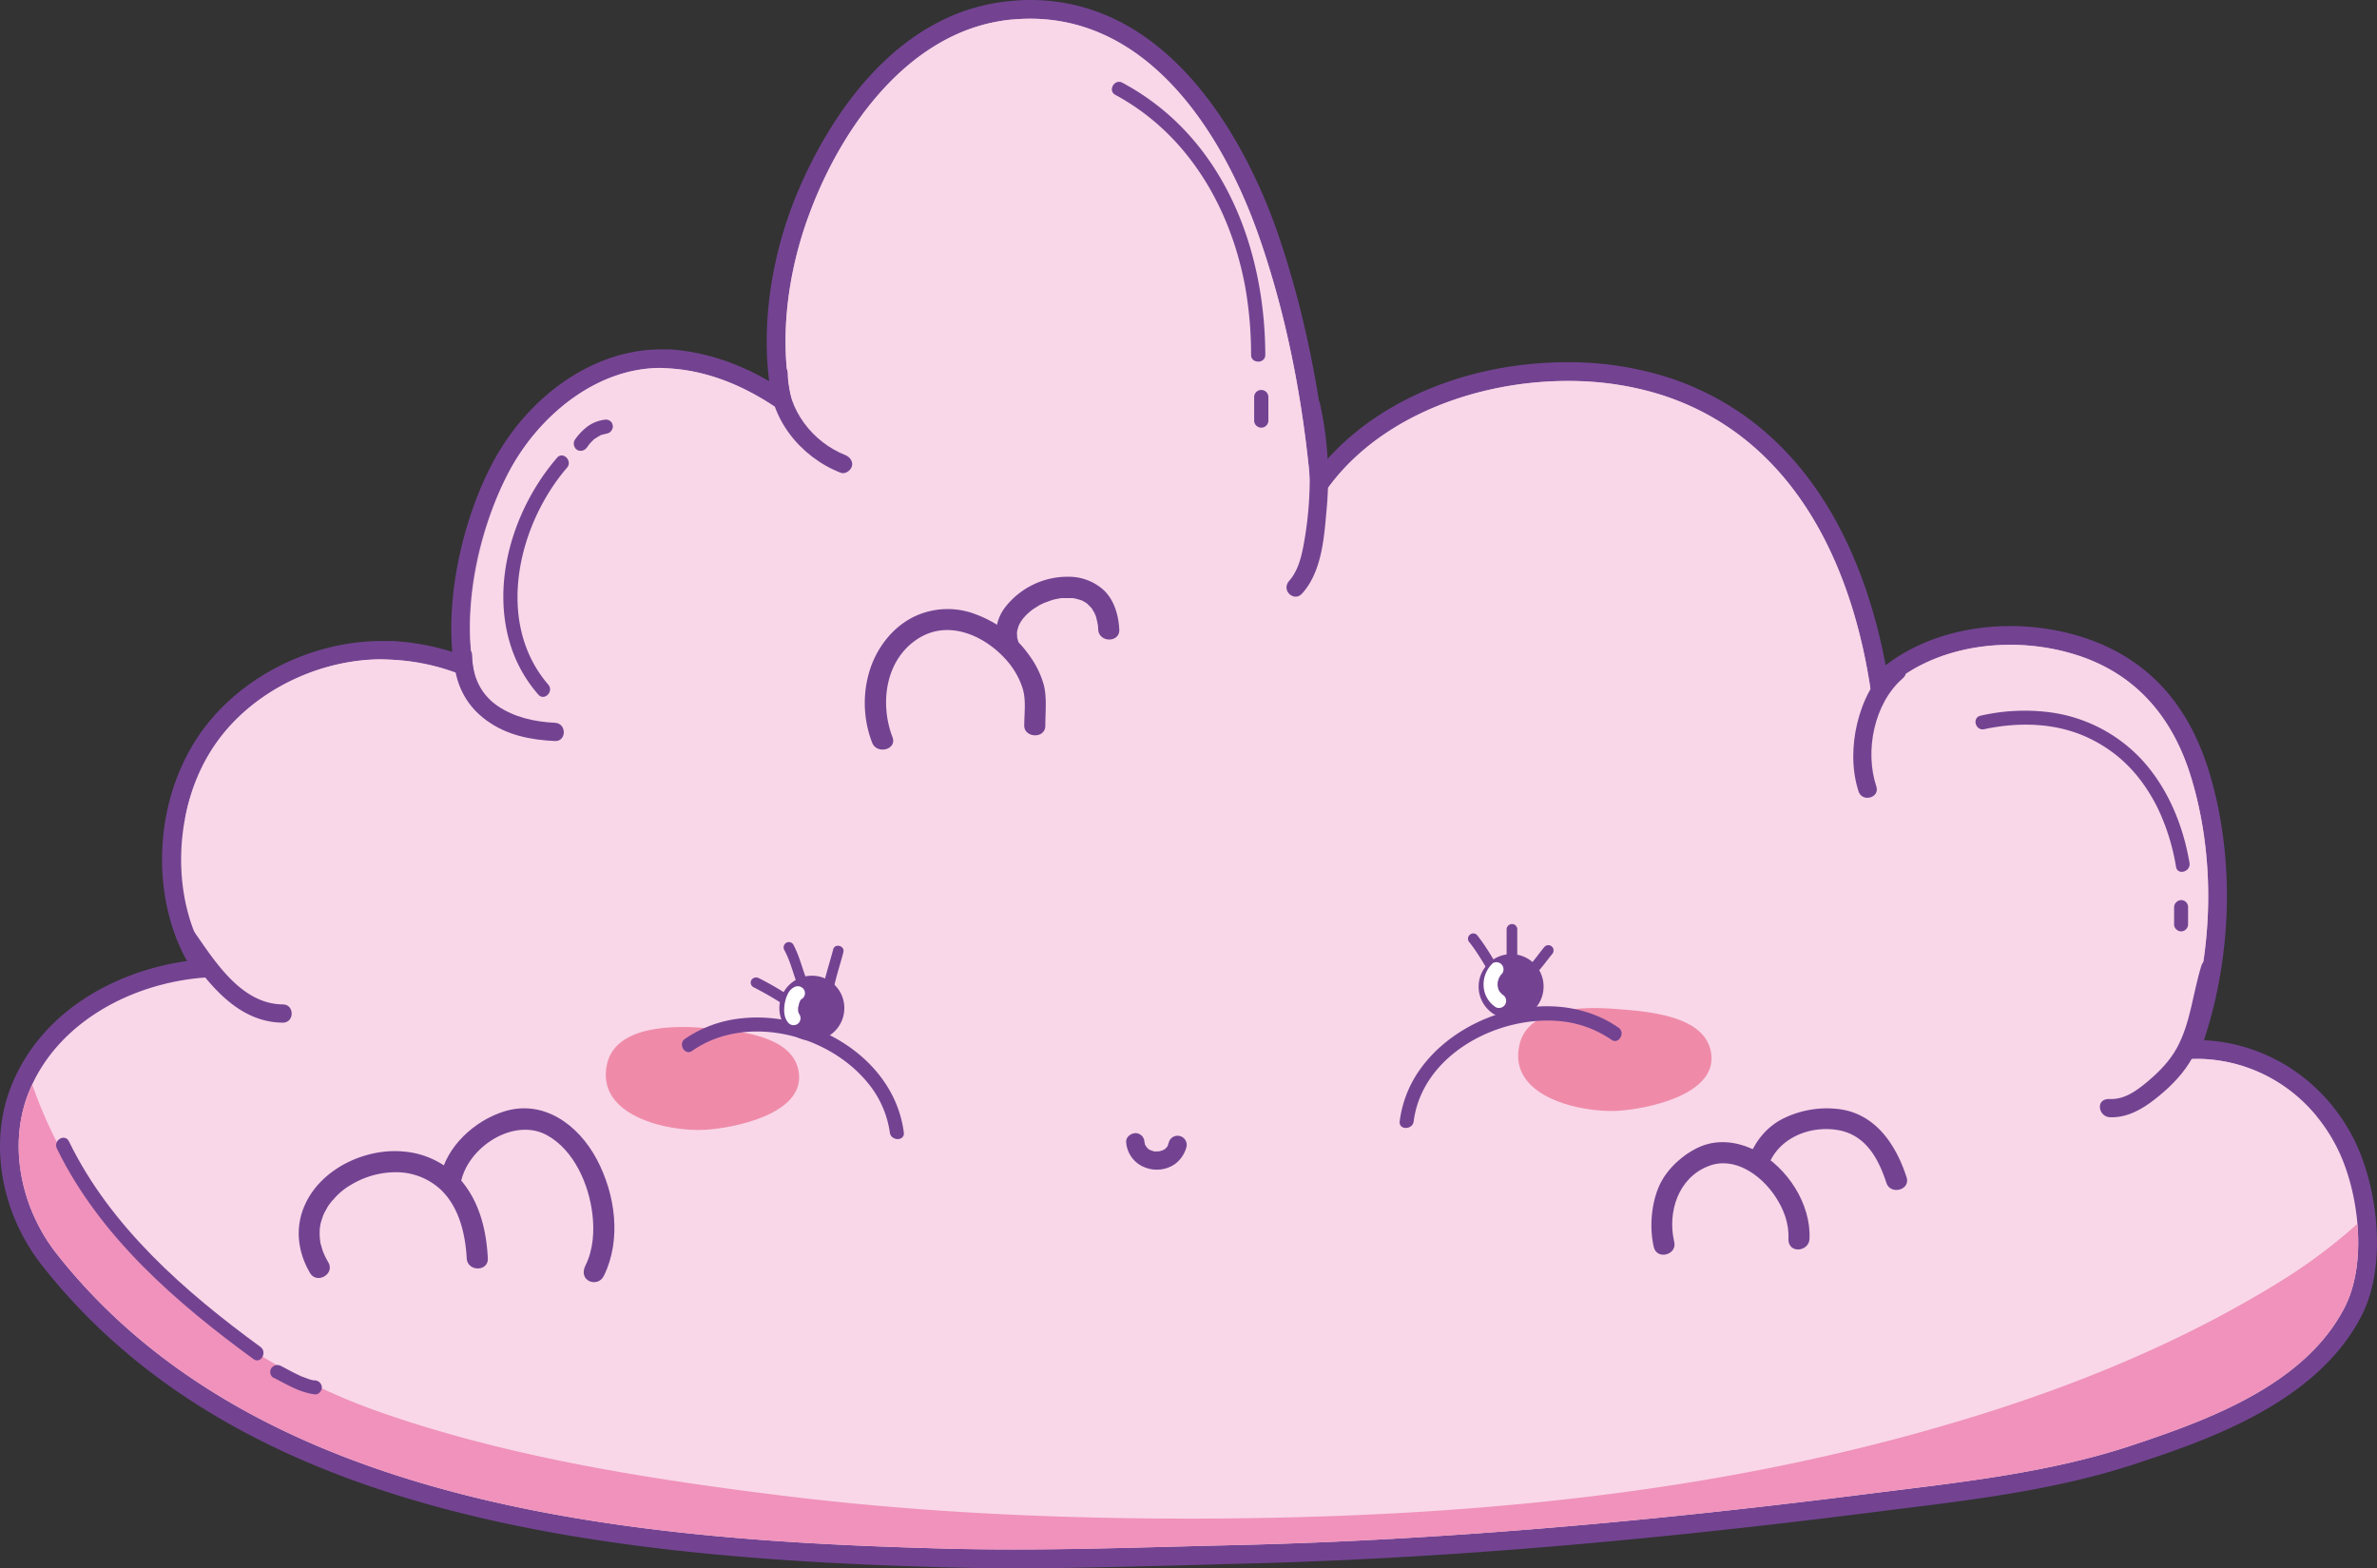 <svg xmlns="http://www.w3.org/2000/svg" width="1002.8" height="661.6" viewBox="0 0 1002.8 661.6">
  <rect x="0" y="0" width="1002.8" height="661.6" fill="#333333" stroke="none"/>
  <title>emoji61_240147154</title>
  <g id="Layer_2" data-name="Layer 2">
    <g id="emoji61_240147154">
      <g>
        <g>
          <path d="M428.1,657.6c-9.4,0-18.7-.1-28.1-.4-148.5-3.9-297.2-21.9-379.1-125.7C4,510-.8,481.2,8.9,458.2c13.3-31.7,46.8-47.3,76.7-49.7-18-26.6-17.5-69.1,2.2-97.2,15.9-22.6,44.7-37.1,73.4-37.1h4.2a95.2,95.2,0,0,1,30,6.4c-4.3-28.9,4.5-62.1,15.9-83.6s35.6-45.8,67.4-45.8h3.6c15.9,1,31.9,6.8,47.6,17.4-5-24.2-2.3-52.6,7.8-79.8,6.8-18.4,33.4-79,88.2-84.6a85.7,85.7,0,0,1,8.7-.4c61.3,0,91,67.2,100.9,96.1,10.6,31.3,17.8,66.1,21.3,103.8,20.9-29,60.5-47.1,104.6-47.1a136.5,136.5,0,0,1,41.7,6.3c62.8,20.8,83.1,83.9,89.7,125.2a55.9,55.9,0,0,1,7.4-6.3c12.9-9,29.9-13.9,47.8-13.9a96.4,96.4,0,0,1,28.5,4.2c25.7,7.9,43.1,26.3,51.7,54.5s9.7,63,2.3,94.7a151.1,151.1,0,0,1-6.4,21.3h4.8c26.3.9,49.8,16.7,61.4,41.2,8.8,18.6,12.6,49.2,2.5,69.2-17,33.1-55.4,48.1-93.4,60.6-31.9,10.5-66.1,14.8-99.2,18.9l-11.1,1.4C687,647,601.7,653.9,520.7,655.8c-8.4.1-16.7.4-25,.6C473.5,657,450.6,657.6,428.1,657.6Z" fill="#f9d7e8"/>
          <path d="M434.6,7.9c51.1,0,82.1,49.6,97.1,93.5,12.6,36.7,19.4,75.7,22.1,114.8,19.3-36.9,65-55.5,107.6-55.5a130.6,130.6,0,0,1,40.5,6.2c56.8,18.8,81.4,75.2,88.2,131a47.9,47.9,0,0,1,12.4-12.6c13-9.1,29.3-13.3,45.5-13.3a92.3,92.3,0,0,1,27.4,4.1c25.6,7.9,41.3,26.5,49,51.9,9,29.6,9.3,62.6,2.3,92.6a164.2,164.2,0,0,1-8.7,26.8,51.8,51.8,0,0,1,8.9-.7h1.9c25.3.9,47.1,16.1,57.9,39,8.6,18.2,11.9,47.3,2.5,65.7-16.9,33-58.1,47.8-91,58.7-35.1,11.5-73.1,15.4-109.6,20-89.1,11.3-178.2,19.6-268,21.7-30.9.7-61.7,1.8-92.5,1.8-9.3,0-18.7-.1-28-.3C272.8,649.9,110,638,24,529,8.9,509.9,2.9,482.6,12.6,459.7c12.8-30.5,47.6-47.5,80.8-47.6-22.4-25.3-22.1-70.4-2.3-98.5,15.4-22,43.3-35.5,70.1-35.5l4,.2a90.9,90.9,0,0,1,35.6,9.1c-7-29,1.9-65.6,14-88.5s36.4-43.7,63.9-43.7l3.4.2c20.4,1.2,38.6,10.6,54.5,23.3-9.2-28.2-5.3-61.3,4.8-88.3C355,53.5,383.8,12.7,426.3,8.3c2.8-.2,5.6-.4,8.3-.4m0-7.9h0c-3,0-6,.2-9.1.5C368.4,6.3,341,68.6,333.9,87.6c-9.1,24.6-12.3,50.3-9.4,73.2-13.8-8-27.9-12.5-41.9-13.4h-3.9c-27.6,0-55.4,18.8-70.9,47.9-10.9,20.5-19.4,51.5-17,79.7a101.9,101.9,0,0,0-25.2-4.6h-4.4c-30,0-60,15.2-76.6,38.8-19.7,28-21.3,68.2-5.7,96.2-29.4,4.1-60.6,20.5-73.6,51.4C-5,481,0,511.3,17.8,533.9c82.9,105.2,232.7,123.3,382.1,127.3,9,.2,18.2.4,28.2.4,22.6,0,45.5-.7,67.7-1.2l25-.7c81.2-1.9,166.6-8.8,268.8-21.7l11.1-1.4c33.3-4.1,67.7-8.4,99.9-19,28.7-9.5,76.6-25.2,95.7-62.6,10.8-21.1,6.8-53.2-2.4-72.7-12.1-25.6-36.7-42.2-64.1-43.5,1.7-5.2,3.3-10.7,4.6-16.4,7.5-32.4,6.7-66.7-2.4-96.7s-27.3-48.8-54.3-57.2a101.2,101.2,0,0,0-29.7-4.4c-18.7,0-36.5,5.2-50,14.7l-2.5,1.8c-7.9-42.1-30-100.9-91.2-121.2a137.7,137.7,0,0,0-42.9-6.6c-41.4,0-78.9,15.6-101.6,41.1-3.8-34.3-10.7-66.2-20.6-95.1S498.5,0,434.6,0Z" fill="#734392"/>
        </g>
        <g opacity="0.7">
          <path d="M78.9,342.7c6.1-19,15.3-39.5,36.8-44.2,40.1-8.7,71.6,22.2,109.1,28.3,5.9.9,15,2,19.7-2.8s4.4-15.5,2.7-22.7c-2.9-11.7-9.5-21.5-13.8-32.7s-4.6-20.5-3.3-31.7a62.2,62.2,0,0,1,31-47c17.4-10,34.4-9.9,52-.7,9.7,5,18.8,11.1,28.8,15.5,7.7,3.5,18.5,8.4,27.2,5.9,13.6-3.8,14.6-22.3,14.7-33.9,0-16-2.1-31.9-3.8-47.7s-3-28.6,1.7-42.7c12.3-37.1,52.7-66.2,91.6-47.7,36.3,17.3,48.5,56.5,51.9,94,1.8,19.8,1.6,39.7,1,59.6-.4,15-2.4,30.1-2.2,45.2s6.3,42.8,28.1,31.4c17.7-9.3,25.8-30.7,38.2-45.4,24.1-28.5,71.6-32.7,104.8-20.3,17.1,6.3,32.9,16.6,43.9,31.2,12.6,16.7,16.3,35.8,20.6,55.8,3.4,15.9,9.3,52,32,51.6,16.9-.2,29.2-18.3,42.3-26.8,30.7-19.7,72.2,2.8,82.7,35.2,6.5,20.3,5.7,45.2-5,64.1-6.2,11-14.4,17-23.9,24.9-7.3,6-15.4,16.3-12.6,26.7,3.6,14,25.4,11.3,36.1,10,12.8-1.5,25.4-5.3,38.3-6.6a89.5,89.5,0,0,1,27.8,1.7,65.7,65.7,0,0,0-48.5-24.2,55,55,0,0,0-10.8.7,164.2,164.2,0,0,0,8.7-26.8c7-30,6.7-63-2.3-92.6-7.7-25.4-23.4-44-49-51.9-23.5-7.3-52.4-5.1-72.9,9.2a47.9,47.9,0,0,0-12.4,12.6c-6.8-55.8-31.4-112.2-88.2-131-49.8-16.5-122.4.1-148.1,49.3-2.7-39.1-9.5-78.1-22.1-114.8C515.9,55.2,482.4,2.7,426.3,8.3c-42.5,4.4-71.3,45.2-84.9,82.1-10.1,27-14,60.1-4.8,88.3-15.9-12.7-34.1-22.1-54.5-23.3-28.9-1.8-54.3,19.2-67.3,43.5s-21,59.5-14,88.5a90.9,90.9,0,0,0-35.6-9.1c-28-1.5-57.9,12.2-74.1,35.3A80.4,80.4,0,0,0,78,345.8Z" fill="#f9d7e8"/>
        </g>
        <path d="M963.4,539.7c-42.8,26.7-90.1,45.9-138.4,60.2-103.2,30.8-210.3,40.3-317.5,40.7-60.2.2-120.4-2.5-180.1-10-56-7-114.2-16.3-167.6-35.1-65.7-23.2-123.7-73-146.2-138a14.7,14.7,0,0,0-1,2.2C2.9,482.6,8.9,509.9,24,529c86,109,248.8,120.9,376.1,124.3,40.2,1.1,80.3-.6,120.5-1.5,89.8-2.1,178.9-10.4,268-21.7,36.5-4.6,74.5-8.5,109.6-20,32.9-10.9,74.1-25.7,91-58.7,5-9.8,6.4-22.6,5.3-35.1A229.9,229.9,0,0,1,963.4,539.7Z" fill="#f092bb"/>
        <g>
          <path d="M549.3,250.4c8.2-9,9.3-23.2,10.3-34.8a143.2,143.2,0,0,0-2.7-45.2c-1.1-4.8-8.5-2.8-7.4,2.1,3.1,13.4,3.6,27.3,2.6,41a155.7,155.7,0,0,1-2.2,16.7c-1,5.2-2.4,10.7-6,14.8s2.1,9.1,5.4,5.4Z" fill="#734392"/>
          <path d="M791.6,331.8c-5-14.9-1-35.2,11.2-45.7,3.8-3.3-1.7-8.7-5.5-5.5-7.2,6.2-11.6,15.4-13.8,24.6s-2.4,19.5.6,28.7c1.6,4.7,9,2.6,7.5-2.1Z" fill="#734392"/>
          <path d="M890.1,471.3c7.2.3,13.5-3.3,19-7.6s10.7-9.3,14.5-15.3c7.4-11.7,8.5-26,12.5-39,1.5-4.7-6-6.8-7.4-2-3.6,11.5-4.5,24.1-10.4,34.8-3,5.4-7.2,9.7-11.9,13.7s-10,8-16.3,7.7-4.9,7.5,0,7.7Z" fill="#734392"/>
          <path d="M74.7,396.2c10.8,15.3,23.5,35,44.6,35.2,5,0,5-7.7,0-7.7-17.8-.2-28.9-18.6-37.9-31.4a4,4,0,0,0-5.3-1.4,3.9,3.9,0,0,0-1.4,5.3Z" fill="#734392"/>
          <path d="M191.5,276.6c.1,11,4.7,20.7,13.6,27.2s18.9,8.3,29,8.8c5,.2,5-7.5,0-7.7-8.5-.4-17.2-2.3-24.3-7.2s-10.5-12.5-10.6-21.1c0-5-7.8-5-7.7,0Z" fill="#734392"/>
          <path d="M324.6,157.6c-.4,18.7,13.1,35.2,30,41.8,1.9.8,4.2-.8,4.8-2.7s-.8-3.9-2.7-4.7c-13.8-5.4-24.7-19.3-24.4-34.4.1-5-7.6-5-7.7,0Z" fill="#734392"/>
        </g>
        <g>
          <path d="M138.5,532.5a31.9,31.9,0,0,1-2.4-5c-.3-.9-.5-1.8-.8-2.7s-.1-.8-.2-1.2,0,0-.1-.7a24.4,24.4,0,0,1,0-5.4c0-.2-.1.5.1-.3a5,5,0,0,1,.2-1.2,24.1,24.1,0,0,1,.8-2.5,3.6,3.6,0,0,1,.4-1.1c.2-.5-.1.1-.1.2l.3-.7,1.2-2.2a11,11,0,0,1,1.4-2.1c.5-.7-.3.3.3-.4a4.1,4.1,0,0,1,.9-1,27,27,0,0,1,7.6-6.4,36.5,36.5,0,0,1,19.5-5.3,27.6,27.6,0,0,1,18.3,7.3c7.6,7.2,10.4,18.3,11,29,.3,5.7,9.2,5.7,8.9,0-.6-11.9-3.5-23.8-11.4-33a36.1,36.1,0,0,0-23.7-12c-16.1-1.7-34.9,6.9-41.9,22.1-4.5,9.6-3.3,20.1,2,29.1,2.9,4.9,10.6.4,7.7-4.5Z" fill="#734392"/>
          <path d="M194.4,498.9c2.9-15.1,22.5-27.7,36.4-20,11.4,6.3,17.6,20.7,19.1,33.1.9,7.3.4,15.2-2.9,21.8s5.1,9.6,7.7,4.5c7.6-15.3,4.9-34.5-2.9-49.2s-22.6-25.5-39.3-20.2c-12.3,3.9-24.2,14.7-26.7,27.7-1.1,5.6,7.5,8,8.6,2.3Z" fill="#734392"/>
        </g>
        <g>
          <path d="M376.5,310.9c-5.4-14.2-3-32.4,10.5-41.3s29.8-.9,38.8,10.3a33.1,33.1,0,0,1,5.5,10.1c1.7,5.1.8,10.9.8,16.1s8.9,5.7,8.9,0,.7-11.5-.6-17a38.5,38.5,0,0,0-6-12.4,47.8,47.8,0,0,0-22.1-17.3,32.9,32.9,0,0,0-26.6.7c-8.7,4.2-15.1,12.3-18.3,21.2a46.6,46.6,0,0,0,.5,31.9c2,5.3,10.7,3,8.6-2.3Z" fill="#734392"/>
          <path d="M429.5,270.3a9.4,9.4,0,0,1-.4-1.6c-.2-.6,0,.8,0-.3s-.1-.9-.1-1.3a2.2,2.2,0,0,0,.1-.8c0-.8-.3.9,0,0a21.7,21.7,0,0,1,.7-2.4c.2-.6-.5,1-.1.1l.3-.5c.2-.5.5-.9.7-1.3l.9-1.3c-.6.8,0,0,.3-.3a16.7,16.7,0,0,1,2.3-2.3l1-.9c-.9.7.4-.2.6-.4l2.7-1.7,1.4-.7.7-.3,3.3-1.2a23,23,0,0,1,2.8-.6c.3-.1,1.9-.3.6-.2h5.3c1.1,0-.7-.2,0,0l1.5.3,1.4.4.6.2c.9.3-.7-.4-.1-.1a17.4,17.4,0,0,1,2.6,1.5c.6.4-.1-.1-.2-.2l.7.7,1.2,1.2c.2.2.6.8.1,0l.4.7,1,1.7.3.6c-.5-1,0,.2.1.3a13.3,13.3,0,0,1,.5,1.9,17.7,17.7,0,0,1,.4,2c-.1-.8.1.2.1.4s.1,1.1.1,1.6c.3,5.7,9.2,5.7,8.9,0s-2-12.2-6.5-16.5a21.9,21.9,0,0,0-14.4-5.7,33.4,33.4,0,0,0-27.5,13.2,18.6,18.6,0,0,0-2.9,16.1c1.6,5.5,10.2,3.2,8.6-2.3Z" fill="#734392"/>
        </g>
        <g>
          <path d="M706.3,523.8c-2.9-12.5,1.7-27,14.5-31.9,10.9-4.3,22.1,3.8,28,12.6,3.6,5.3,6,11.5,5.7,18s8.7,5.7,8.9,0c.6-14.8-9.4-29.9-22.1-36.8-6.5-3.5-14.1-5-21.2-3S705,491,701,498.2s-5.5,18.5-3.3,27.9c1.4,5.6,10,3.2,8.6-2.3Z" fill="#734392"/>
          <path d="M745.9,492c4.2-11.9,17.5-17.3,29.4-15.3s17.2,12.2,20.5,22.2c1.7,5.4,10.4,3.1,8.5-2.4-4.4-13.5-12.9-26.5-28.2-28.6a41.6,41.6,0,0,0-23.3,3.7c-7.6,3.6-12.7,10.2-15.4,18-1.9,5.4,6.7,7.8,8.5,2.4Z" fill="#734392"/>
        </g>
        <path d="M475.1,481.7a12.3,12.3,0,0,0,8.3,10.9,13.5,13.5,0,0,0,12.2-1.5,13.1,13.1,0,0,0,4.9-7.1,3.8,3.8,0,0,0-7.4-2.1c-.1.2-.1.4-.2.6s-.4,1-.1.3v.2l-.3.6-.3.4c-.2.4.3-.4.3-.4l-.2.3-.8.8-.3.2.5-.4-.4.3-1,.6c-.6.3.9-.3.3-.2l-.6.2-1.1.3H487c.3,0,1,.2.3.1l-1.1-.3-.4-.2h-.3l.5.2-1-.5-.4-.2c-.2-.1-.7-.5-.1-.1s0,0-.1-.1l-.4-.4-.5-.5c-.2-.2.4.6.4.5l-.2-.3-.6-1c-.4-.7.3.9,0,.1s-.1-.4-.1-.6a6.4,6.4,0,0,1-.2-.7c-.1-.5.1,1.1,0,.2a3.8,3.8,0,0,0-3.8-3.9c-2,.1-4.1,1.7-3.9,3.9Z" fill="#734392"/>
        <path d="M722,445.3c-1.4-17.4-28.2-18.7-40.6-19.7s-36.8-1.1-40.4,15.2c-5,22,26,28.6,41.3,27.8C694.5,467.9,723.4,462.1,722,445.3Z" fill="#ef8ba9"/>
        <path d="M337.1,453.3c-1.4-17.3-28.2-18.7-40.5-19.7s-36.8-1.1-40.5,15.2c-5,22.1,26,28.7,41.3,27.8C309.6,475.9,338.5,470.1,337.1,453.3Z" fill="#ef8ba9"/>
        <path d="M292,443.3c22.8-15.9,57.3-7.1,74.1,13.5a42.2,42.2,0,0,1,9.3,20.9c.4,3.7,6.4,3.8,5.9,0-4.1-31.6-38.6-51.5-68.7-48.1a51.5,51.5,0,0,0-23.6,8.6c-3.1,2.1-.1,7.3,3,5.1Z" fill="#734392"/>
        <path d="M682.8,433.5c-25.5-17.8-64.5-7.6-82.6,16.1a48.1,48.1,0,0,0-9.7,23.4c-.5,3.8,5.5,3.7,5.9,0,3.7-28.3,35.9-44.9,62.1-42.2a45.5,45.5,0,0,1,21.3,7.8c3.1,2.2,6.1-3,3-5.1Z" fill="#734392"/>
        <g>
          <path d="M356.2,425.2a13.7,13.7,0,1,1-13.6-13.6A13.6,13.6,0,0,1,356.2,425.2Z" fill="#734392"/>
          <path d="M317.8,416.4a146.4,146.4,0,0,1,14.4,8.4,2.1,2.1,0,0,0,3-.8,2.2,2.2,0,0,0-.8-3,127.5,127.5,0,0,0-14.3-8.4,2.4,2.4,0,0,0-3.1.8,2.2,2.2,0,0,0,.8,3Z" fill="#734392"/>
          <path d="M330.9,400.8c2.9,5.3,4,11.3,6.4,16.8a2.2,2.2,0,0,0,3.9-2.2c-2.5-5.5-3.6-11.5-6.5-16.9a2.2,2.2,0,0,0-3-.8,2.3,2.3,0,0,0-.8,3.1Z" fill="#734392"/>
          <path d="M351.3,419.1c1-5.9,3-11.6,4.5-17.4.7-2.8-3.6-3.9-4.3-1.2-1.5,5.8-3.5,11.5-4.5,17.4a2.2,2.2,0,0,0,1.6,2.7,2.3,2.3,0,0,0,2.7-1.5Z" fill="#734392"/>
          <path d="M336.9,427.4c-.3-.3.3.3.3.4l-.2-.3a.3.3,0,0,0-.1-.2c-.2-.4.3.8.1.3a5,5,0,0,1-.2-1.2v.8a10.1,10.1,0,0,1,0-3v.8l.3-1.7.3-.7c0-.2.1-.3.1-.4s-.2.5-.1.3l.3-.6.3-.4c.2-.3-.6.7-.3.3l.5-.4c-.6.7-.6.4-.4.3l.3-.2a2.9,2.9,0,0,0,1.1-4,3.1,3.1,0,0,0-4.1-1.1,6.1,6.1,0,0,0-2.7,2.8,14.9,14.9,0,0,0-1.3,3.9c-.5,2.9-.5,6.2,1.6,8.5a3,3,0,0,0,4.2,0,3.1,3.1,0,0,0,0-4.2Z" fill="#fff"/>
        </g>
        <g>
          <path d="M651.2,416.1a13.7,13.7,0,1,1-13.6-13.6A13.6,13.6,0,0,1,651.2,416.1Z" fill="#734392"/>
          <path d="M620,397.6c3.6,4.6,6.5,9.8,9.5,14.8a2.2,2.2,0,0,0,3.8-2.2c-3.2-5.4-6.3-10.9-10.2-15.8a2.2,2.2,0,0,0-3.1,0,2.2,2.2,0,0,0,0,3.2Z" fill="#734392"/>
          <path d="M635.6,392v14.4a2.3,2.3,0,0,0,4.5,0V392a2.2,2.2,0,0,0-2.2-2.2,2.3,2.3,0,0,0-2.3,2.2Z" fill="#734392"/>
          <path d="M647.9,410.9c2.5-2.6,4.6-5.6,6.9-8.4a2.3,2.3,0,0,0,.6-1.6,2,2,0,0,0-.6-1.5,2.2,2.2,0,0,0-3.2,0c-2.3,2.7-4.3,5.8-6.9,8.4a2.2,2.2,0,0,0,0,3.1,2.3,2.3,0,0,0,3.2,0Z" fill="#734392"/>
          <path d="M629.5,406.6a12.2,12.2,0,0,0-3.6,9.2,11.3,11.3,0,0,0,5,9,3,3,0,1,0,3-5.2l-.4-.3h.1l-.6-.6-.3-.3c.3.4.4.4.2.3a.3.3,0,0,0-.1-.2l-.5-.8c0-.1-.1-.2-.1-.3s.2.6,0,.1a1.9,1.9,0,0,1-.2-.8.8.8,0,0,1-.1-.4c0-.2-.1-.7-.1-.1s.1,0,0-.1v-1.4c0-.1.1-.3.1-.4s-.2.7-.1.2a10.9,10.9,0,0,1,.5-1.7c.1-.5,0,0-.1.1l.2-.4.5-.8a.8.8,0,0,1,.2-.4c.3-.3,0,.1-.1.2l.7-.8a3,3,0,0,0-4.2-4.2Z" fill="#fff"/>
        </g>
        <path d="M231.3,288.8c-22.6-26.2-12.9-67.3,7.9-91.5,2.5-2.9-1.7-7.1-4.2-4.2-18,20.9-28.1,52.1-19.6,79.1A57.9,57.9,0,0,0,227.1,293c2.5,2.9,6.7-1.3,4.2-4.2Z" fill="#734392"/>
        <path d="M247.6,188.8l.5-.7c.1-.1.1-.3.2-.4s-.3.5-.1.2l1-1.2,1.2-1.2.5-.4c.4-.4,0,.1-.2.1l.4-.2,1.2-.8.8-.4.3-.2h-.2l3.2-.8a2.9,2.9,0,0,0,1.7-1.4,2.6,2.6,0,0,0,.3-2.3,2.5,2.5,0,0,0-1.3-1.7,3.1,3.1,0,0,0-2.3-.3,15.5,15.5,0,0,0-6.8,2.7,24.2,24.2,0,0,0-5.6,5.9,3.2,3.2,0,0,0,1.1,4.1,3.1,3.1,0,0,0,4.1-1.1Z" fill="#734392"/>
        <path d="M470.5,40c30.6,16.5,48.6,47.5,54.8,80.9a163.1,163.1,0,0,1,2.5,28.8c0,3.8,6,3.8,6,0-.1-35-10.7-71.4-35.9-96.7a103.1,103.1,0,0,0-24.4-18.1c-3.3-1.8-6.3,3.3-3,5.1Z" fill="#734392"/>
        <path d="M529.1,167.5v9.9a3,3,0,0,0,6,0v-9.9a3,3,0,0,0-6,0Z" fill="#734392"/>
        <path d="M837.1,307.6c14.6-3.1,30.3-2.8,44,3.7s22.6,16.6,29,29.2a91.7,91.7,0,0,1,7.9,25.1c.6,3.8,6.3,2.2,5.7-1.6-2.7-15.9-9.1-31.5-20.1-43.5a64.5,64.5,0,0,0-39.4-20.1,83.3,83.3,0,0,0-28.6,1.5c-3.8.8-2.2,6.5,1.5,5.7Z" fill="#734392"/>
        <path d="M917.2,382.7v7.2a2.7,2.7,0,0,0,.9,2.1,3.1,3.1,0,0,0,2.1.9,3,3,0,0,0,2.9-3v-7.2a3,3,0,0,0-.8-2.1,2.9,2.9,0,0,0-2.1-.9,3.1,3.1,0,0,0-3,3Z" fill="#734392"/>
        <path d="M24,484.5c18,37,50.3,65,82.9,88.8,3.1,2.3,6-2.9,3-5.1C78,544.9,46.6,517.5,29.1,481.5c-1.7-3.5-6.8-.5-5.1,3Z" fill="#734392"/>
        <path d="M115.5,581.2c5.6,2.9,11,6.2,17.3,7,1.6.2,3-1.5,3-2.9a3.1,3.1,0,0,0-3-3h-.5l-.8-.2a10.6,10.6,0,0,1-1.9-.6l-1.9-.7-.6-.2-1-.5c-2.6-1.2-5.1-2.6-7.6-3.9a3.1,3.1,0,0,0-4.1,1.1,2.9,2.9,0,0,0,1.1,4Z" fill="#734392"/>
      </g>
    </g>
  </g>
</svg>
